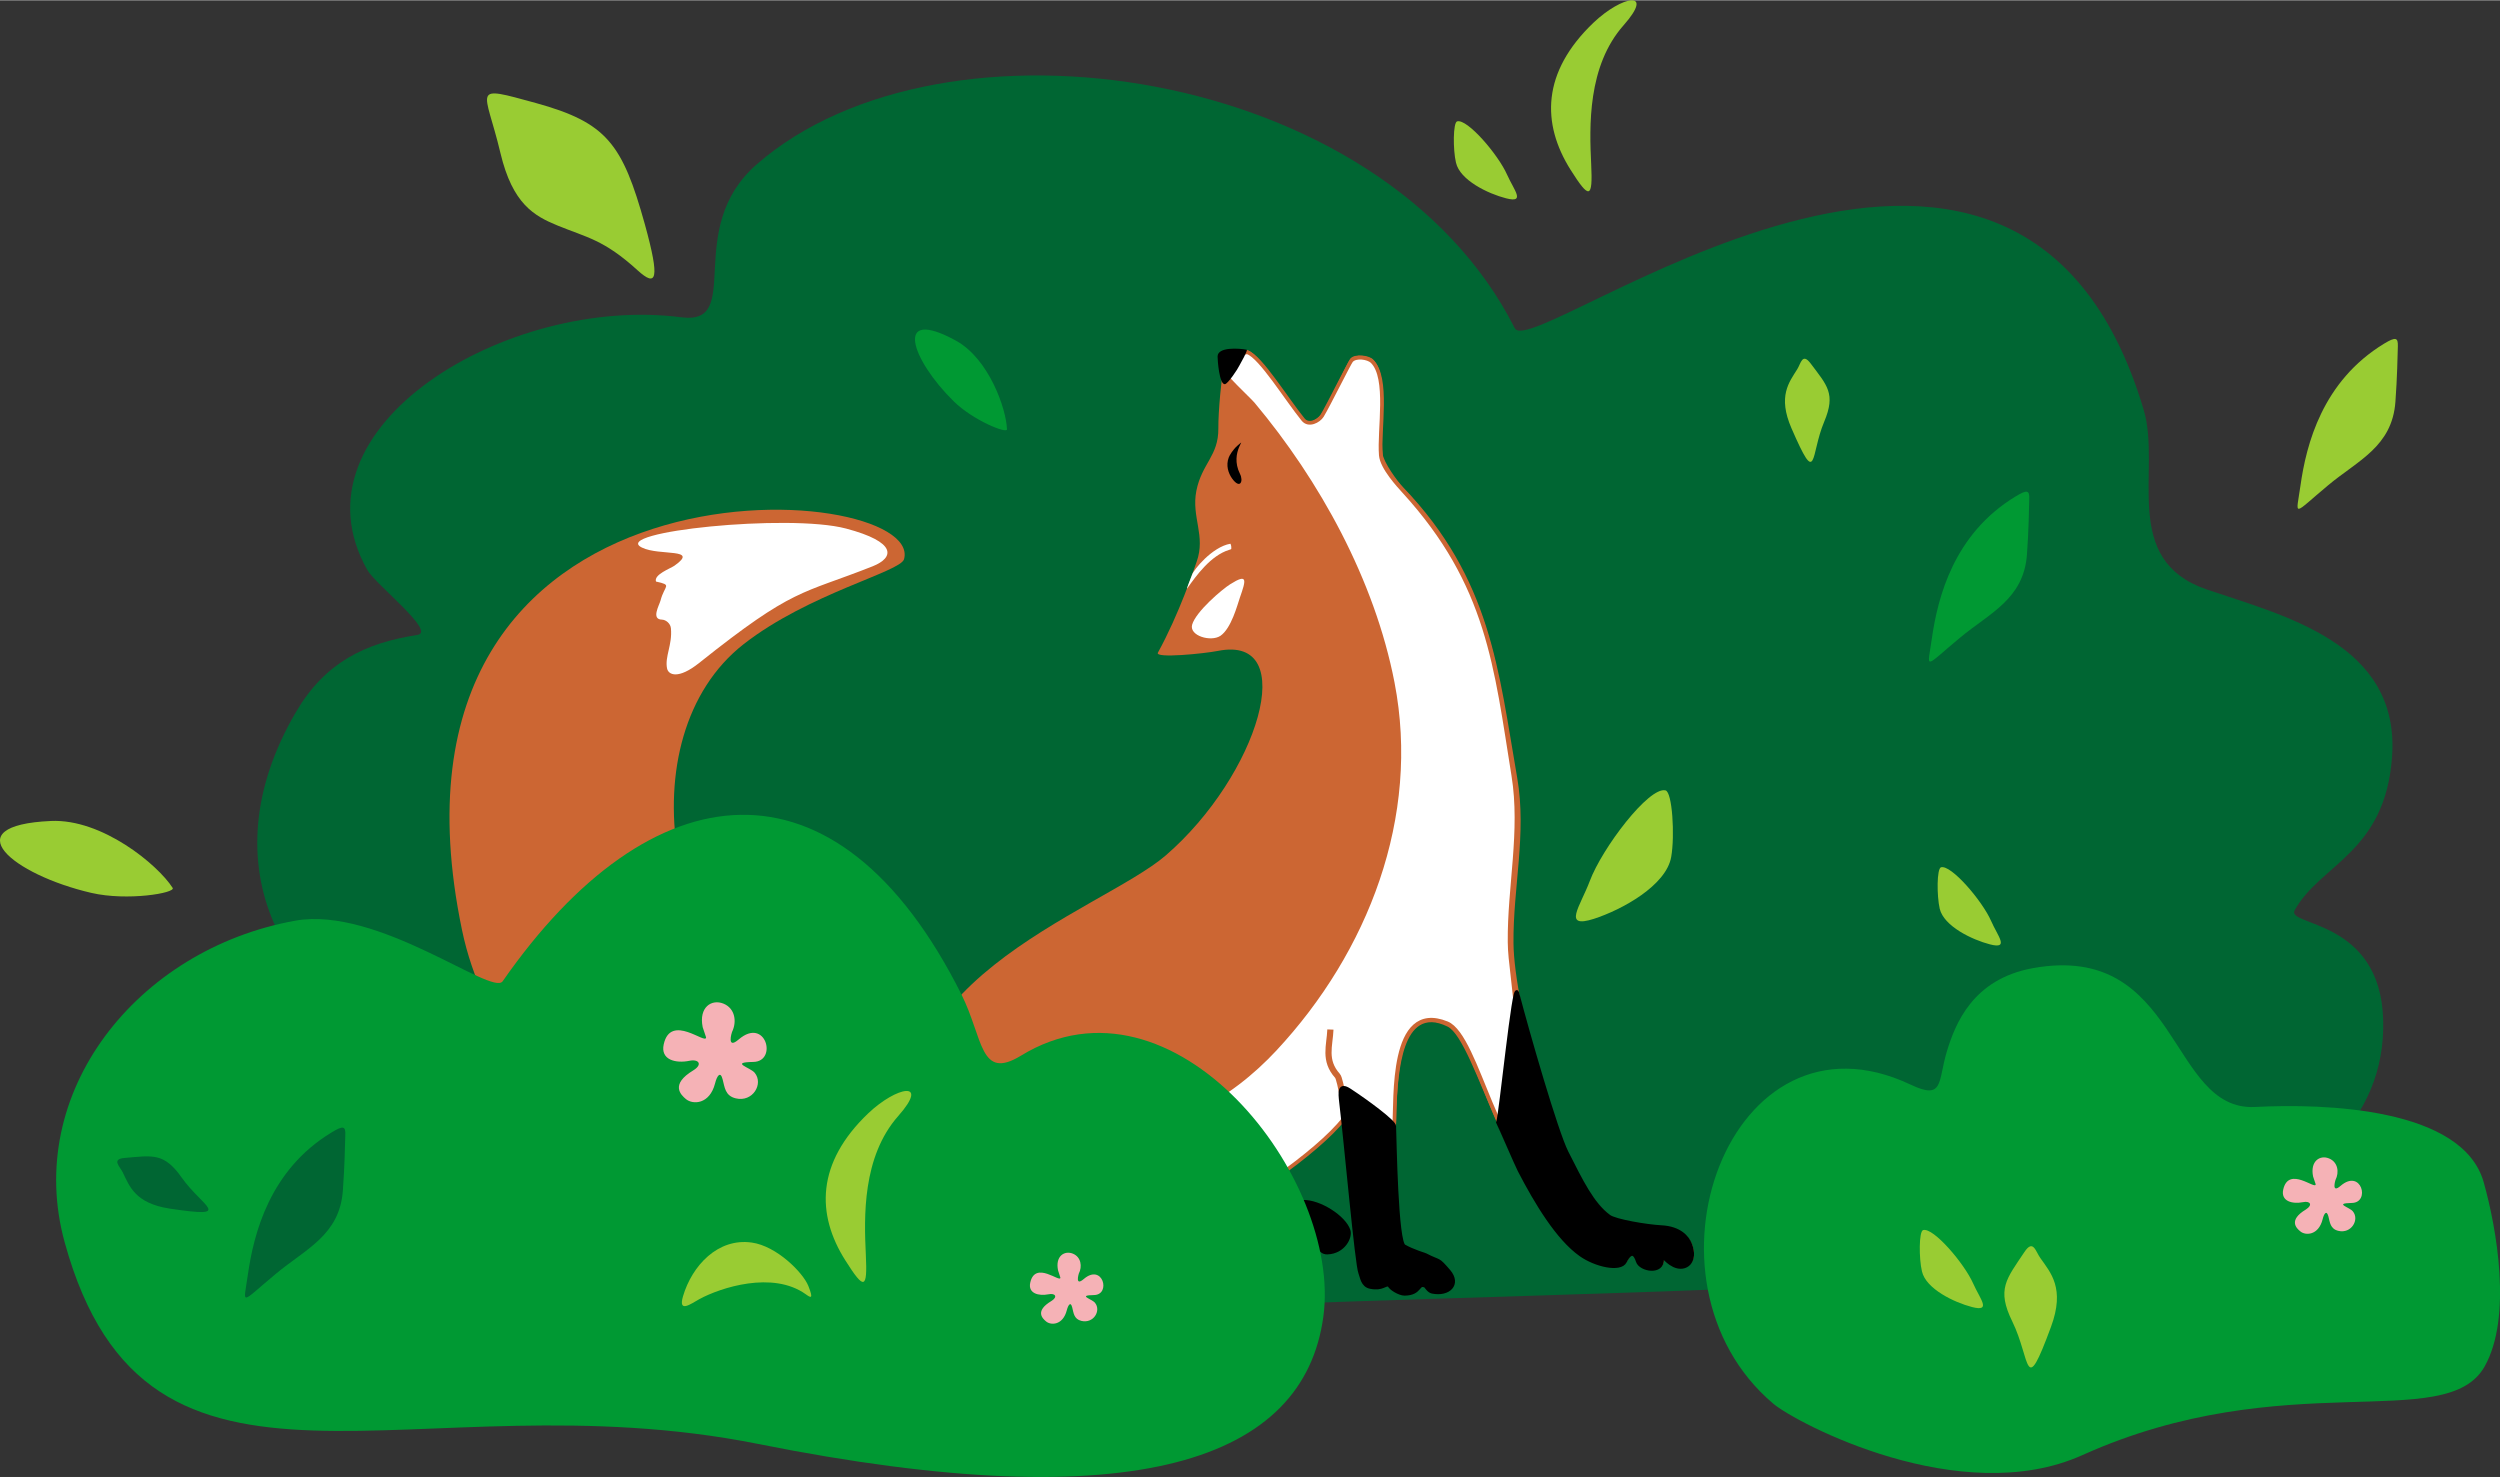 <?xml version="1.0" encoding="UTF-8"?>
<!DOCTYPE svg PUBLIC "-//W3C//DTD SVG 1.1//EN" "http://www.w3.org/Graphics/SVG/1.1/DTD/svg11.dtd">
<!-- Creator: CorelDRAW 2020 (64-Bit) -->
<svg xmlns="http://www.w3.org/2000/svg" xml:space="preserve" width="682px" height="403px" version="1.1" style="shape-rendering:geometricPrecision; text-rendering:geometricPrecision; image-rendering:optimizeQuality; fill-rule:evenodd; clip-rule:evenodd"
viewBox="0 0 194.32 114.78"
 xmlns:xlink="http://www.w3.org/1999/xlink"
 xmlns:xodm="http://www.corel.com/coreldraw/odm/2003">
 <rect x="0" y="0" width="194.32" height="114.78" fill="#333333" stroke="none"/>
 <defs>
  <style type="text/css">
   <![CDATA[
    .str1 {stroke:black;stroke-width:0.29;stroke-miterlimit:22.926}
    .str0 {stroke:#CC6633;stroke-width:0.29;stroke-miterlimit:22.926}
    .str2 {stroke:white;stroke-width:0.29;stroke-miterlimit:22.926}
    .str3 {stroke:#CC6633;stroke-width:0.48;stroke-miterlimit:22.926}
    .fil7 {fill:none}
    .fil3 {fill:#F5B2B6}
    .fil5 {fill:black}
    .fil0 {fill:#006633}
    .fil1 {fill:#009933}
    .fil2 {fill:#99CC33}
    .fil4 {fill:#CC6633}
    .fil6 {fill:white}
   ]]>
  </style>
 </defs>
 <g id="Layer_x0020_1">
  <g id="_2824360892704">
   <g>
    <path class="fil0" d="M34.75 93.22c-2.57,-9.2 6.12,-8.73 -0.4,-10.81 -12.75,-4.08 -18.25,-15.31 -11.35,-27.08 2.26,-3.86 5.36,-5.37 9.44,-6 1.5,-0.23 -3.26,-3.93 -3.89,-5.05 -6.27,-11.11 10.92,-21.39 24.41,-19.64 4.92,0.64 0.08,-6.85 5.86,-11.89 14.46,-12.62 48.62,-7.7 58.92,12.74 1.4,2.79 39.04,-26.84 48.89,6.36 1.38,4.66 -1.85,11.63 4.88,13.94 5.92,2.03 15.06,4.14 14.42,13.01 -0.53,7.47 -5.6,8.35 -7.57,11.93 -0.69,1.25 6.66,0.65 6.88,8.51 0.45,15.82 -24.59,19.52 -38.34,20.32 -22.88,1.34 -49.8,1.33 -73.84,3.21 -10.02,0.78 -34.48,4.16 -38.31,-9.55z"/>
    <path class="fil1" d="M156.66 38.57c-4.8,2.91 -6.04,7.84 -6.5,11.03 -0.35,2.48 -0.68,2.33 2.17,-0.04 2.31,-1.93 4.96,-3 5.22,-6.47 0.14,-1.88 0.16,-3.61 0.18,-4.32 0.03,-0.69 -0.16,-0.76 -1.07,-0.2z"/>
    <path class="fil2" d="M38.9 11.88c0.94,3.95 2.62,4.88 4.42,5.62 2.29,0.94 3.62,1.1 6.24,3.49 1.46,1.32 1.77,0.79 0.56,-3.59 -1.74,-6.25 -2.96,-7.89 -8.45,-9.41 -5.18,-1.42 -3.97,-1.18 -2.77,3.89z"/>
    <path class="fil1" d="M74.14 31.18c1.51,1.48 4.14,2.53 4.13,2.17 -0.05,-1.59 -1.4,-5.48 -3.96,-6.89 -4.92,-2.7 -3.48,1.48 -0.17,4.72z"/>
    <path class="fil2" d="M129.45 61.41c-1.29,-0.29 -4.91,4.47 -5.88,7.05 -0.74,1.97 -2.15,3.72 0.31,2.94 2.2,-0.71 5.64,-2.6 6.02,-4.82 0.29,-1.64 0.09,-5.06 -0.45,-5.17z"/>
    <path class="fil2" d="M185.31 26.69c-4.8,2.92 -6.05,7.84 -6.5,11.04 -0.35,2.47 -0.68,2.33 2.17,-0.05 2.31,-1.92 4.95,-2.99 5.21,-6.46 0.14,-1.88 0.17,-3.61 0.19,-4.32 0.02,-0.69 -0.16,-0.76 -1.07,-0.21z"/>
    <path class="fil2" d="M139.7 28.67c-0.63,1.01 -1.54,2.1 -0.45,4.6 2.05,4.71 1.44,2.1 2.54,-0.51 0.92,-2.19 0.23,-2.82 -1.06,-4.54 -0.64,-0.84 -0.75,0 -1.03,0.45z"/>
    <path class="fil2" d="M123.87 1.73c-4.05,3.86 -4.05,7.86 -1.79,11.45 1.46,2.31 1.73,2.26 1.6,-0.43 -0.14,-2.93 -0.3,-7.63 2.52,-10.81 2.48,-2.81 -0.14,-2.29 -2.33,-0.21z"/>
    <path class="fil2" d="M113.26 9.41c0.79,-0.22 3.2,2.59 3.89,4.16 0.53,1.19 1.46,2.22 -0.09,1.82 -1.38,-0.35 -3.58,-1.4 -3.89,-2.77 -0.24,-1 -0.23,-3.12 0.09,-3.21z"/>
   </g>
   <g>
    <path class="fil1" d="M151.33 81.69c0.65,-2.13 2,-5.61 6.68,-6.46 11.46,-2.07 10.54,11.14 17.28,10.79 5.4,-0.28 16.12,0.05 17.76,5.84 1.01,3.59 2.24,10.5 0.07,14.34 -3.01,5.3 -15.53,-0.2 -31.26,6.88 -9.48,4.27 -22.27,-2.51 -24.03,-4 -11.31,-9.58 -3.39,-31.45 10.67,-24.8 2.62,1.24 2.11,-0.22 2.83,-2.59z"/>
    <path class="fil2" d="M149.48 95.59c0.79,-0.23 3.2,2.59 3.89,4.15 0.53,1.2 1.46,2.23 -0.09,1.83 -1.39,-0.36 -3.58,-1.41 -3.89,-2.77 -0.24,-1 -0.24,-3.12 0.09,-3.21z"/>
    <path class="fil2" d="M158.59 97.76c0.8,1.14 1.94,2.35 0.83,5.35 -2.09,5.66 -1.55,2.56 -3.01,-0.42 -1.23,-2.51 -0.46,-3.29 0.94,-5.39 0.69,-1.04 0.87,-0.05 1.24,0.46z"/>
    <path class="fil2" d="M150.87 67.39c0.79,-0.22 3.2,2.6 3.89,4.16 0.52,1.2 1.46,2.23 -0.09,1.83 -1.39,-0.36 -3.58,-1.41 -3.9,-2.77 -0.23,-1 -0.23,-3.12 0.1,-3.22z"/>
    <path class="fil3" d="M179.99 92.02c0.04,0.5 -2.1,-1.46 -2.52,0.42 -0.2,0.92 0.72,1.14 1.53,0.98 0.56,-0.12 0.8,0.21 0.23,0.57 -1.38,0.83 -0.74,1.45 -0.43,1.7 0.4,0.34 1.41,0.32 1.73,-0.93 0.11,-0.46 0.31,-0.75 0.45,-0.24 0.12,0.46 0.14,0.98 0.78,1.13 1,0.24 1.66,-0.87 1.12,-1.52 -0.26,-0.32 -1.51,-0.62 -0.08,-0.65 1.47,-0.02 0.74,-2.71 -0.87,-1.33 -0.74,0.64 -0.4,-0.45 -0.4,-0.45 0.31,-0.61 0.19,-1.4 -0.5,-1.68 -0.7,-0.29 -1.48,0.2 -1.24,1.4l0.2 0.6z"/>
   </g>
   <path class="fil4" d="M72.75 84.62c-2.44,1.67 -7.23,-1.36 -9.8,-2.75 -11.32,-6.12 -14.36,-24.63 -5.14,-31.83 5.05,-3.94 12.19,-5.61 12.46,-6.6 1.72,-6.22 -42.36,-9.66 -34.36,28.82 3.16,15.22 21.07,25.35 37.76,19.22 0.15,-0.06 -0.96,-6.87 -0.92,-6.86z"/>
   <path class="fil4" d="M103.93 85.65c-0.77,2.98 -6.83,6.91 -10.3,8.11 -1.51,0.53 -8.08,2.66 -9.42,3.36 -3.66,2.33 -9.52,2.24 -12.55,-6.11 -5.23,-14.4 13.87,-20.15 18.96,-24.55 7.16,-6.19 10.53,-17.18 4.05,-15.89 -1.06,0.21 -4.92,0.6 -4.67,0.14 1.66,-3.02 2.82,-6.52 3.01,-7.06 0.73,-2.04 -0.42,-3.46 -0.02,-5.52 0.43,-2.15 1.73,-2.7 1.71,-4.86 -0.01,-1.36 0.24,-3.86 0.45,-5.17 0.05,-0.33 1.54,-1.01 1.83,-0.9 1.02,0.37 3.04,3.76 4.35,5.36 0.43,0.53 1.21,-0.11 1.46,-0.51 0.49,-0.79 2.02,-4.03 2.18,-4.21 0.36,-0.39 1.43,-0.24 1.75,0.07 1.31,1.28 0.5,5.4 0.75,7.36 0.08,0.65 1.15,2.13 1.58,2.57 6.85,7.14 7.42,14.2 8.88,22.6 0.75,4.32 -0.33,8.54 -0.29,12.85 0.04,4.8 3.54,18.23 7.56,21.24 0.48,0.36 2.94,0.77 4.06,0.82 1.47,0.08 2.05,0.84 2.24,1.32 0.54,1.36 -0.34,2.09 -1.24,1.66 -0.78,-0.38 -0.95,-1.03 -0.93,-0.5 0.06,1.16 -1.68,0.85 -1.89,0.18 -0.36,-1.13 -0.84,-0.28 -0.99,0.02 -0.37,0.72 -2.3,0.28 -3.45,-0.54 -5.59,-3.94 -8.28,-16.64 -10.49,-17.72 -3.65,-1.79 -3.79,3.99 -3.95,5.72 -0.2,2.03 -0.02,7.92 0.2,9.81 0.18,1.51 0.2,1.83 1.84,2.21 1.96,0.46 2.69,2.63 1.27,2.64 -0.66,0.01 -0.64,-0.17 -0.85,-0.51 -0.48,-0.78 -1.16,0.54 -2.22,0.48 -1.05,-0.07 -0.83,-1.22 -1.13,-0.78 -0.6,0.89 -2.39,0.34 -1.81,-2.65 0.2,-0.99 -1.05,-6.89 -1.93,-11.04z"/>
   <path class="fil5" d="M96.38 36.81c0.29,0.56 0.02,1.24 -0.62,0.35 -0.28,-0.4 -0.49,-1 -0.25,-1.63 0.06,-0.16 0.32,-0.6 0.66,-0.9 0.93,-0.8 -0.66,0.44 0.21,2.18z"/>
   <path class="fil6" d="M95.62 45.39c-0.61,0.38 -2.67,2.12 -2.96,3.15 -0.23,0.86 1.46,1.35 2.2,0.86 0.85,-0.58 1.32,-2.41 1.51,-2.96 0.47,-1.35 0.66,-1.94 -0.75,-1.05z"/>
   <path class="fil5" d="M99.04 92.85c0.12,0.19 1.28,0.45 2.24,0.4 1.31,-0.05 3.33,1.23 3.68,2.33 0.2,0.6 -0.42,1.85 -1.78,1.9 -0.86,0.03 -0.96,-1.17 -1.22,-1.16 -0.19,0 0.53,1.53 -0.78,1.24 -0.79,-0.18 -0.69,-1.74 -1.2,-0.99 -1.55,2.31 -2.81,-0.13 -3.27,-1.79 -0.08,-0.3 1.89,-1.91 2.33,-1.93z"/>
   <path class="fil6" d="M49.9 42.54c1.36,0.67 4.51,0.01 2.52,1.41 -0.3,0.21 -1.62,0.69 -1.43,1.23 1.31,0.29 0.66,0.27 0.35,1.48 -0.11,0.39 -0.74,1.46 0.11,1.48 0.31,0.01 0.67,0.3 0.7,0.68 0.12,1.3 -0.49,2.19 -0.3,3.12 0.11,0.5 0.87,0.86 2.49,-0.43 7.41,-5.91 7.9,-5.3 13.5,-7.52 1.69,-0.68 1.88,-1.88 -2.08,-2.93 -4.45,-1.18 -18.38,0.26 -15.86,1.48z"/>
   <path class="fil6 str0" d="M82.7 87.85c7.66,0.94 13.05,-2.72 16.4,-6.31 7.11,-7.63 11.17,-18.09 9.15,-28.49 -1.54,-7.94 -5.8,-15.65 -10.85,-21.68 -0.36,-0.42 -2.42,-2.3 -2.45,-2.71 0.05,-0.33 1.74,-1.4 2.03,-1.29 1.02,0.37 3.01,3.62 4.31,5.22 0.43,0.53 1.22,0.11 1.47,-0.29 0.48,-0.79 2.12,-4.11 2.28,-4.29 0.35,-0.39 1.29,-0.24 1.61,0.06 1.31,1.28 0.52,5.32 0.68,7.29 0.08,0.98 1.41,2.4 1.78,2.81 6.62,7.24 7.16,13.65 8.52,22.09 0.7,4.33 -0.33,8.64 -0.29,12.95 0.02,3.05 1.64,8.05 -0.79,14.04 -0.2,-0.42 -0.5,-1.12 -0.69,-1.57 -1.13,-2.7 -2.15,-5.67 -3.39,-6.17 -4.48,-1.82 -3.94,6.11 -4.1,7.84 -0.06,0.61 -0.81,-0.2 -3.43,-1.25 -0.64,1.92 -6.99,6.68 -10.37,8.1 -1.88,0.79 -7.21,1.97 -9.68,2.54 -0.31,0.07 -2.21,-8.71 -2.19,-8.89z"/>
   <path class="fil5 str1" d="M116.44 87.22c0.21,-0.57 1.25,-11.01 1.49,-10.08 0.82,3.15 3.02,10.77 3.83,12.39 1.17,2.31 2,4.03 3.3,5 0.48,0.36 2.94,0.77 4.06,0.83 1.47,0.07 2.05,0.83 2.24,1.31 0.55,1.36 -0.33,2.09 -1.24,1.66 -0.78,-0.38 -0.95,-1.03 -0.93,-0.5 0.06,1.16 -1.68,0.85 -1.89,0.18 -0.36,-1.12 -0.84,-0.28 -0.99,0.02 -0.37,0.72 -2.3,0.28 -3.45,-0.54 -1.77,-1.25 -3.44,-4.01 -4.75,-6.54 -0.21,-0.4 -1.48,-3.35 -1.67,-3.73z"/>
   <path class="fil4" d="M81.24 87.88c0.11,-0.07 3.29,8.98 3.39,8.91 4.17,-2.92 5.33,-8.98 -3.39,-8.91z"/>
   <path class="fil7 str2" d="M84.47 96.85c4.43,-2.83 5.71,-9.04 -3.23,-8.97"/>
   <path class="fil7 str3" d="M103.41 80c-0.05,1.25 -0.53,2.4 0.55,3.6 0.25,0.26 0.65,3.1 0.91,4.31"/>
   <path class="fil5" d="M96.9 27.16c0.13,0.02 -0.5,1.1 -0.56,1.22 -0.12,0.27 -0.91,1.46 -1.14,1.46 -0.43,0.01 -0.56,-1.86 -0.56,-2.15 0,-0.77 1.69,-0.64 2.26,-0.53z"/>
   <path class="fil5 str1" d="M104.24 85.67c0.38,3.18 1.22,12.6 1.49,13.25 0.13,0.31 0.17,0.97 0.79,1.09 0.97,0.19 1.11,-0.28 1.47,-0.16 0.05,0.25 0.79,0.69 1.18,0.69 1.29,-0.01 1,-0.92 1.63,-0.61 0.04,0.02 0.26,0.4 0.52,0.45 1.29,0.26 2.14,-0.59 1.29,-1.59 -0.92,-1.07 -0.64,-0.65 -1.81,-1.26 -0.06,-0.03 -1.01,-0.31 -1.65,-0.68 -0.62,-0.21 -0.74,-8.29 -0.78,-9.34 -0.01,-0.35 -2.19,-1.95 -3.46,-2.78 -0.83,-0.55 -0.76,0.14 -0.67,0.94z"/>
   <path class="fil5 str1" d="M84.35 96.88c1.74,-1.09 2.65,-3.18 2.77,-3.18 3.2,-0.05 6.94,0.91 7.76,2.8 0.24,0.55 0.41,1.84 -0.3,2.18 -0.49,0.24 -1.45,0.05 -1.67,-0.55 -0.28,-0.73 -0.41,-0.69 -0.5,-0.09 -0.15,0.92 -1.51,1.28 -2.01,-0.01 -0.11,-0.29 -0.19,-0.91 -0.39,-0.14 -0.19,0.73 -1.64,1.29 -2.4,0.37 -1.26,-1.52 -2.01,-1.24 -2.97,-1.16 -0.61,0.05 -0.67,0.03 -0.29,-0.22z"/>
   <path class="fil6" d="M95.64 42.24c-1.43,0.24 -2.89,2.07 -2.98,2.4 -0.02,0.08 -0.52,1.27 -0.37,1.06 0.69,-0.98 1.82,-2.54 3.24,-2.98 0.24,-0.07 0.17,-0.05 0.17,-0.29 0,-0.06 -0.06,-0.19 -0.06,-0.19z"/>
   <g>
    <path class="fil1" d="M58.92 112.21c29.54,5.91 42.42,1.21 43.94,-9.88 1.48,-10.77 -11.64,-27.56 -23.5,-20.3 -3.22,1.97 -2.92,-1.34 -4.63,-4.76 -9.72,-19.39 -24.2,-17.49 -35.66,-1.02 -0.82,1.18 -9.69,-5.86 -16.12,-4.71 -12.33,2.22 -21.13,13.39 -17.92,25.01 6.45,23.45 27.11,10.31 53.89,15.66z"/>
    <path class="fil2" d="M62.83 99.93c-0.42,-1.05 -2.47,-3.1 -4.39,-3.37 -2.64,-0.38 -4.65,1.8 -5.35,4.17 -0.4,1.36 0.63,0.58 1.28,0.22 1.65,-0.89 5.68,-2.21 8.25,-0.38 0.41,0.3 0.63,0.41 0.21,-0.64z"/>
    <path class="fil2" d="M67.49 86.51c-4.05,3.86 -4.05,7.86 -1.78,11.44 1.46,2.31 1.72,2.27 1.59,-0.43 -0.14,-2.93 -0.29,-7.62 2.52,-10.8 2.49,-2.82 -0.14,-2.29 -2.33,-0.21z"/>
    <path class="fil2" d="M7.1 69.38c2.79,0.65 6.58,0.01 6.32,-0.39 -1.17,-1.82 -5.49,-5.38 -9.46,-5.2 -7.6,0.34 -2.98,4.17 3.14,5.59z"/>
    <path class="fil0" d="M9.54 91.1c0.52,1.07 0.96,2.41 3.65,2.82 5.08,0.76 2.55,-0.11 0.92,-2.43 -1.37,-1.94 -2.27,-1.69 -4.41,-1.51 -1.06,0.09 -0.4,0.64 -0.16,1.12z"/>
    <path class="fil0" d="M25.77 88c-4.8,2.91 -6.04,7.84 -6.5,11.03 -0.35,2.48 -0.68,2.33 2.17,-0.04 2.31,-1.93 4.96,-3 5.21,-6.47 0.14,-1.88 0.17,-3.61 0.19,-4.32 0.03,-0.69 -0.16,-0.76 -1.07,-0.2z"/>
    <path class="fil3" d="M54.88 80.6c0.05,0.65 -2.75,-1.91 -3.29,0.55 -0.27,1.21 0.93,1.5 2,1.28 0.73,-0.15 1.05,0.29 0.29,0.75 -1.8,1.09 -0.97,1.89 -0.56,2.23 0.53,0.44 1.84,0.42 2.26,-1.22 0.15,-0.6 0.42,-0.99 0.59,-0.31 0.16,0.59 0.18,1.27 1.02,1.47 1.32,0.32 2.18,-1.13 1.47,-1.99 -0.34,-0.41 -1.97,-0.81 -0.11,-0.84 1.92,-0.03 0.97,-3.55 -1.13,-1.75 -0.97,0.84 -0.53,-0.58 -0.52,-0.58 0.39,-0.8 0.24,-1.83 -0.66,-2.2 -0.92,-0.38 -1.94,0.27 -1.62,1.83l0.26 0.78z"/>
    <path class="fil3" d="M82.42 99.28c0.03,0.46 -1.95,-1.36 -2.34,0.39 -0.19,0.85 0.66,1.06 1.42,0.91 0.52,-0.11 0.75,0.2 0.21,0.53 -1.28,0.77 -0.69,1.34 -0.4,1.58 0.38,0.32 1.31,0.3 1.61,-0.87 0.11,-0.42 0.3,-0.7 0.42,-0.22 0.11,0.43 0.13,0.91 0.72,1.05 0.94,0.22 1.55,-0.8 1.05,-1.41 -0.24,-0.3 -1.4,-0.58 -0.08,-0.6 1.36,-0.02 0.68,-2.52 -0.8,-1.24 -0.69,0.59 -0.38,-0.41 -0.38,-0.42 0.29,-0.56 0.18,-1.3 -0.46,-1.56 -0.65,-0.26 -1.38,0.19 -1.15,1.3l0.18 0.56z"/>
   </g>
  </g>
 </g>
</svg>
